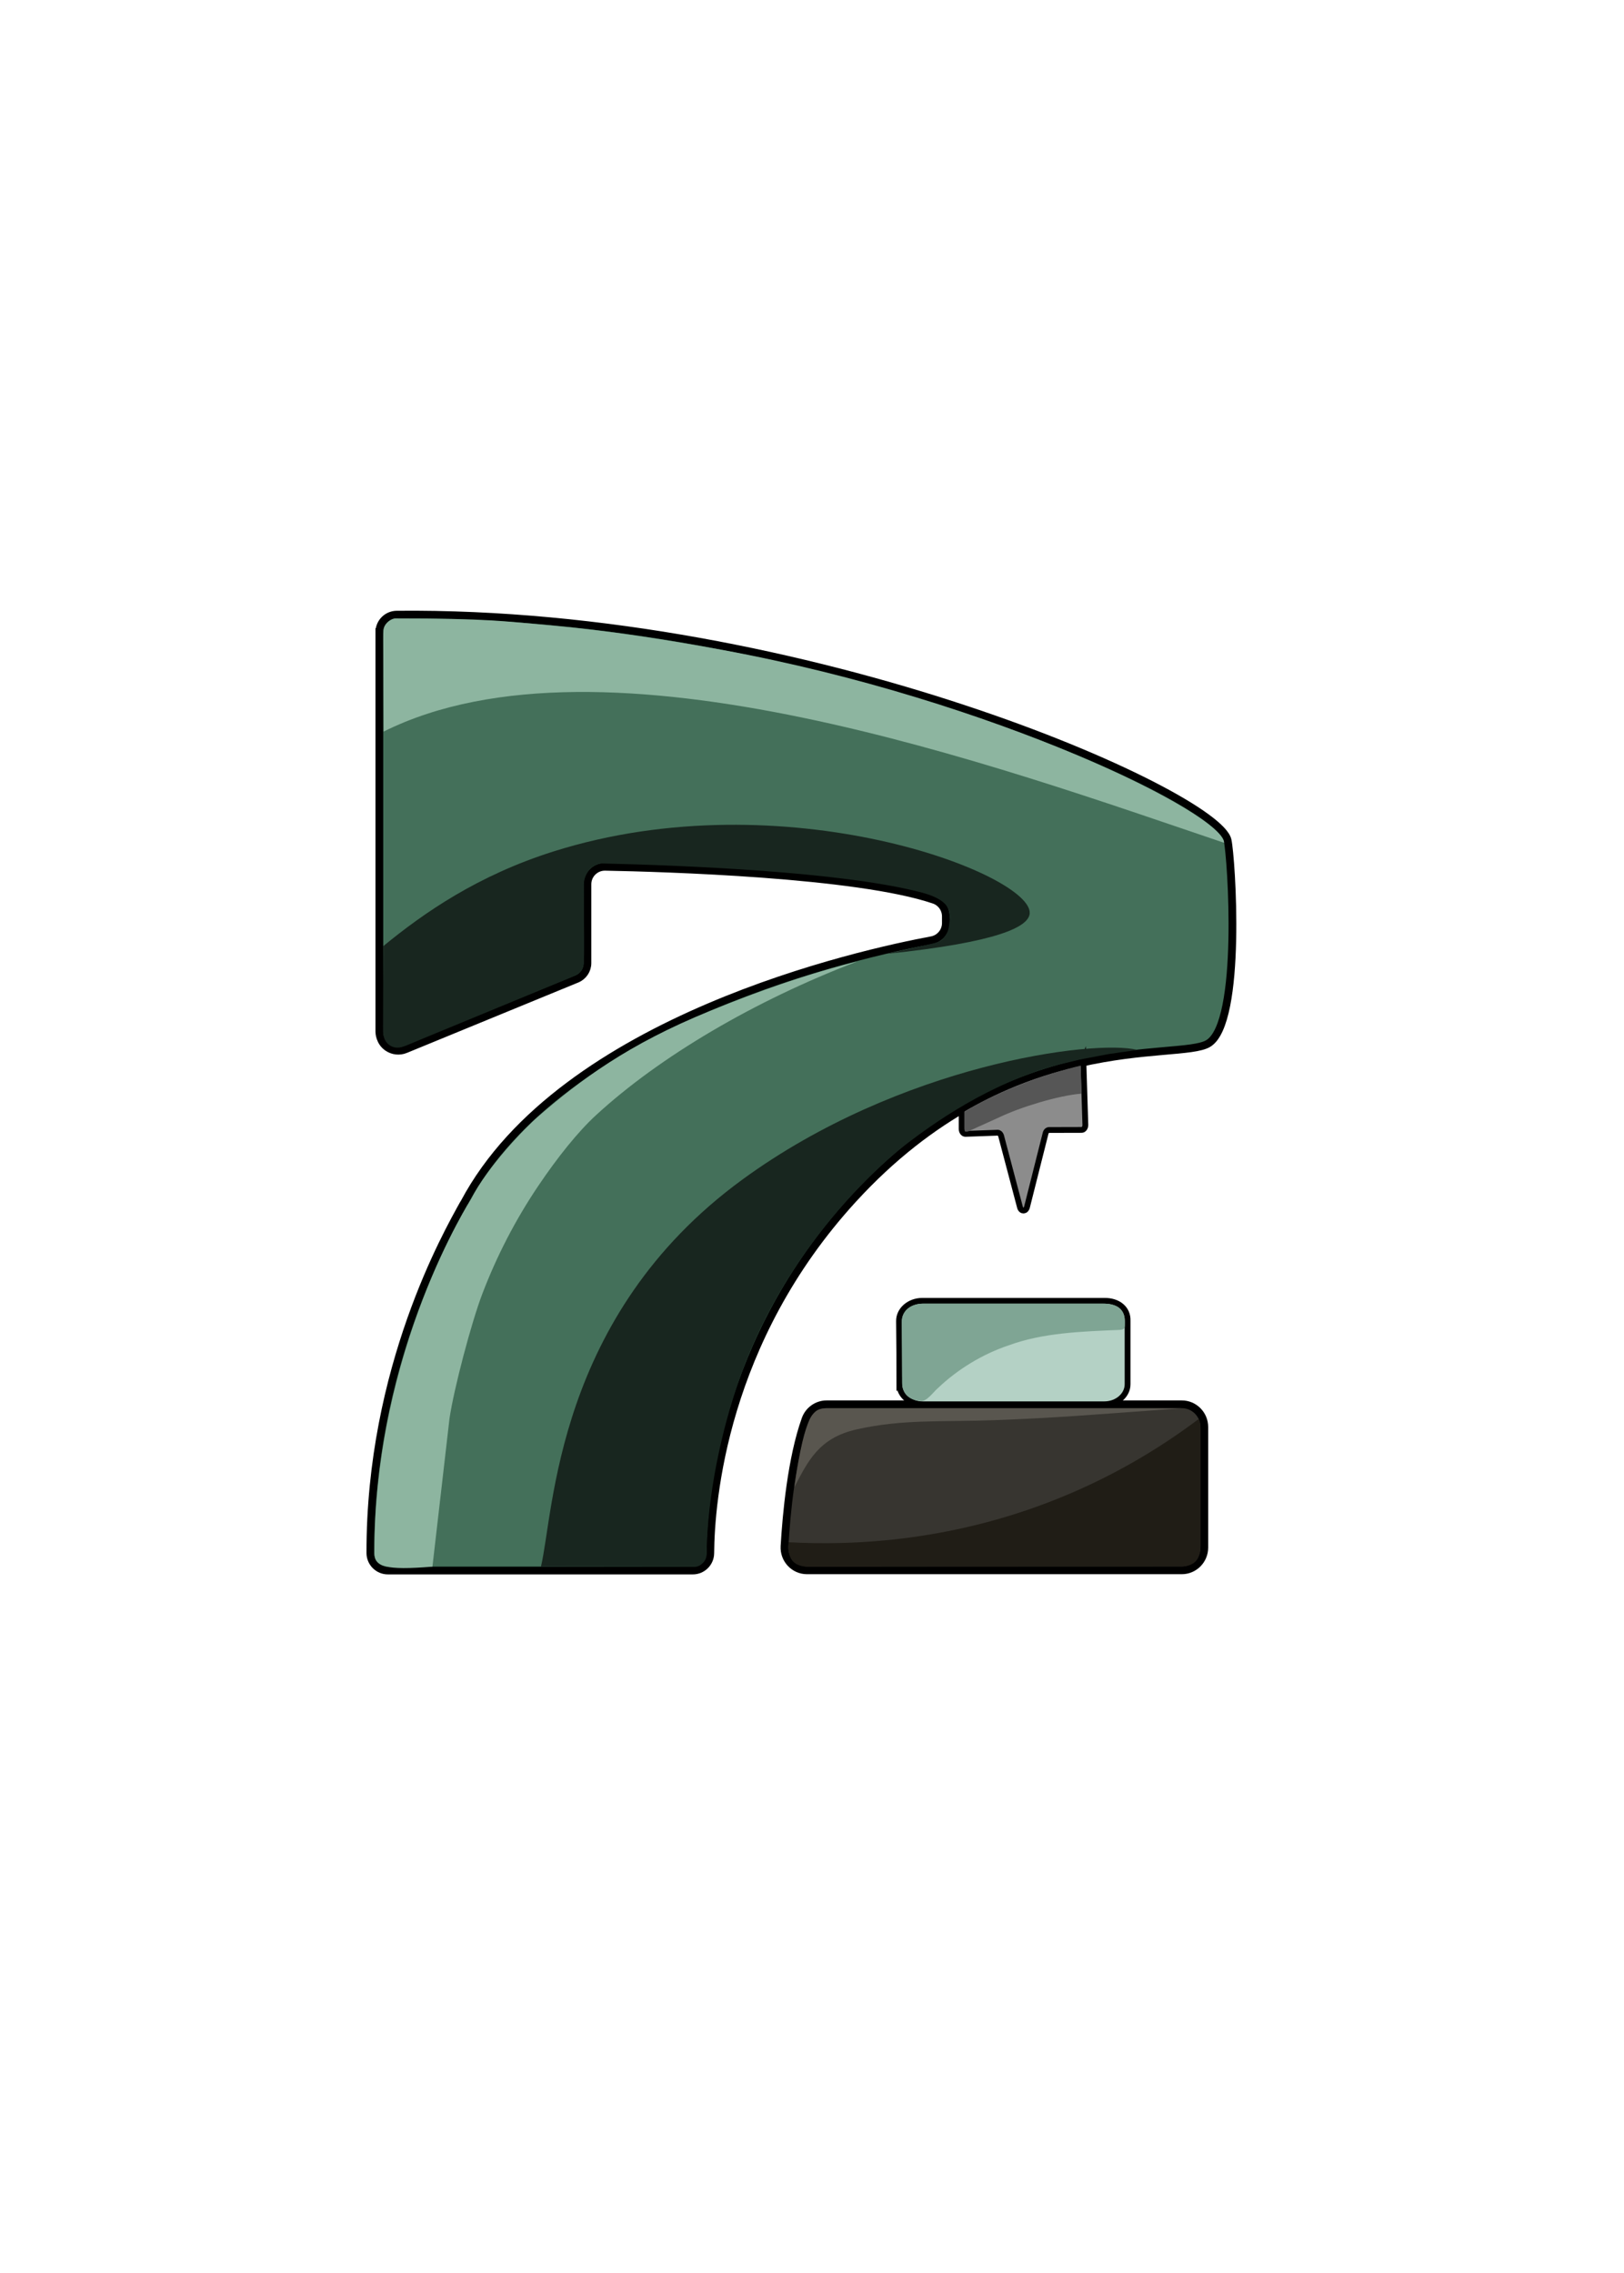<?xml version="1.0" encoding="UTF-8"?>
<svg xmlns="http://www.w3.org/2000/svg" viewBox="0 0 4191.1 5866">
  <defs>
    <style>
      .cls-1 {
        fill: #8db5a0;
      }

      .cls-1, .cls-2, .cls-3, .cls-4, .cls-5, .cls-6 {
        stroke-width: 0px;
      }

      .cls-2 {
        fill: #201d16;
      }

      .cls-7 {
        fill: #b4d1c5;
      }

      .cls-7, .cls-8, .cls-9, .cls-10 {
        stroke: #000;
        stroke-miterlimit: 10;
      }

      .cls-7, .cls-9 {
        stroke-width: 15px;
      }

      .cls-3 {
        fill: #18261f;
      }

      .cls-8 {
        fill: #373530;
      }

      .cls-8, .cls-10 {
        stroke-width: 20px;
      }

      .cls-4 {
        fill: #59564f;
      }

      .cls-5 {
        fill: #565656;
      }

      .cls-9 {
        fill: #8c8c8c;
      }

      .cls-6 {
        fill: #7fa594;
      }

      .cls-10 {
        fill: #44705a;
      }
    </style>
  </defs>
  <g id="Layer_2" data-name="Layer 2">
    <path class="cls-10" d="m979,1631.28v923.48c0,35.97,0,71.95,0,107.92,0,1.95.43,26.36,21.66,40.59,12.84,8.61,29.7,11.22,45.78,4.61l442.2-181.64c16.56-6.8,27.36-22.93,27.36-40.82v-203.48c0-25.23,20.71-45.55,45.93-45.06,153.31,2.93,648.97,17.51,848.53,85.28,18.27,6.2,30.54,23.38,30.54,42.67v17.28c0,21.71-15.47,40.35-36.81,44.31-178.17,33.12-952.68,202.18-1205.78,676.94-.9,1.69-2.09,3.19-3.01,4.86-39.32,71.65-240.66,421.51-239.58,899.79.06,24.74,20.31,44.99,45.05,44.99h787.08c24.77,0,44.88-19.98,45.08-44.75,1.08-134.51,33.68-548.47,368.98-914.25,407-444,839-355,916-401,89.07-53.21,60-482,50-525-27.65-118.92-1080.28-592.53-2144.3-581.8-24.75.25-44.7,20.33-44.7,45.08Z"/>
    <path class="cls-9" d="m2796,2742l5,161.12c0,7.07-4.28,12.8-9.56,12.8l-83.94.22c-4.01,0-7.66,3.13-9.04,8.18l-48.22,191.29c-2.95,10.78-14.19,11.31-17.7.85-.01-.03-.02-.06-.03-.09l-49.08-185.63c-1.53-4.62-4.96-7.59-8.73-7.59l-83.38,2.98c-5.28,0-9.56-5.73-9.56-12.8v-49.27c38.86-22.95,85.16-46.88,138.73-68.54,64.75-26.19,124.55-42.77,175.5-53.5Z"/>
    <path class="cls-8" d="m2024.61,3990.32c4.76-81.66,17.98-226.5,54.1-327.58,8.31-23.26,30.18-38.74,54.66-38.74h916.5c32.1,0,58.12,26.28,58.12,58.71v311.09c0,32.42-26.02,58.71-58.12,58.71h-967.24c-33.46,0-59.99-28.45-58.02-62.18Z"/>
    <path class="cls-7" d="m2321.06,3572.02c.17-46.94-.44-115.67-.95-162.71-.31-28.81,26.62-52.3,59.96-52.3h469.97c35.46-.5,61.2,20.03,59.96,51.82v163.35c0,28.62-26.84,51.82-59.96,51.82h-469.02c-33.19,0-60.06-23.3-59.96-51.98Z"/>
    <path class="cls-4" d="m2050,3838c28-197,51-203,82.95-203.74h916.5c-231.45,16.74-320.45,24.74-483.45,30.74-136,5-236.1-3.19-356,24-97,22-125,82-160,149Z"/>
  </g>
  <g id="Layer_6" data-name="Layer 6">
    <path class="cls-3" d="m2657.35,2357.37c8.08-101.32-632.22-348.45-1228.78-160.1-195.46,61.71-334.47,158.25-439.15,244.18,0,6.89,0,1.11,0,8,.06,54.01-.8,156.96-.7,210.97,0,1.91-1.37,29.16,21.82,39.86,19.89,9.17,35.89-1.83,65.89-13.83l380-157c33-14,47-16,50-43,1.4-12.56.93-53.36,1-66l-1-139c3-36,29.01-53.61,48.49-53.14,214.51,5.14,614.49,21.24,820.51,74.14,62.9,16.15,73.78,38.8,75.63,56.9.47,4.59.36,9.22-.15,13.81l-1.84,16.58c-.73,6.57-2.58,13-5.7,18.83-4.31,8.05-9.82,14-12.93,16.87-7.12,6.55-29.34,10.94-34,12-22,5-33.16,7.26-107,24,288.59-30.02,365.21-70.12,367.92-104.08Z"/>
    <path class="cls-3" d="m1793.43,4043.45c14,0,29.79-15,30-31,2-155,38.84-321.77,84-451,130-372,404-588,433-610,62.64-47.52,211-157,396-205,.11-.03,49.89-11.98,50-12l73-14,76-11c-113-28-613.62,38.02-1020,334.97-482.44,352.53-485.43,857.78-519.43,998.58"/>
    <path class="cls-2" d="m2761.2,3854.57c-293.65,125.37-562.31,134.33-725.92,125.42-.07,1.06-.15,2.12-.22,3.17-2.95,44.34,16.36,61.29,57.79,60.2l951.58-.91c45.89,1.09,54-27,54-55.98v-297.14c.26-11.16-1.49-20.21-4.75-27.52-85.42,64.42-195.92,134.46-332.48,192.76Z"/>
    <path class="cls-5" d="m2579,2883.31l-81,36.69c-9,1-9,1.31-9-11.75v-39s117-75.25,300-119.25l2,72.31c-59.46,4.75-157.71,34.87-212,61Z"/>
    <path class="cls-6" d="m2602.8,3472.01c-67,22.41-131.98,61.95-182.84,110.81-10.06,8.06-29.42,36.4-45.22,32.61-28.66-2.94-46.73-17.47-46.73-48.49,0-44.3-.92-109.17-.92-153.57,0-34.37,25.95-49.36,58.44-49.36h458.08c43.48,0,59.44,15.99,59.44,48.91.02,14.25.04,18.08-12.96,19.08-99.09,4.16-199.09,7.37-287.28,40.02Z"/>
  </g>
  <g id="Layer_5" data-name="Layer 5">
    <path class="cls-1" d="m3159,2175c0-73-588.15-367.71-1294.63-497.7-148.37-27.3-297.67-50.4-442.81-63.31-123.57-10.99-161.57-17.99-401.57-17.99-9.45,0-25,11-29,24-2.6,8.46-2,19.35-2,33,0,71.91,1,207.59,1,235,568.23-283.18,1588.52,90.84,2169,287Z"/>
    <path class="cls-1" d="m1160,3661c11.32-77.35,56.55-247.97,84.35-321.03,37.43-98.38,85.95-192.35,144.97-279.88,49.77-73.82,102.05-139.15,148.68-182.08,164-151,408-295,672.23-395.94.38-.14-.98-.12-1.23-.06-167.79,41.95-321.21,104.37-377,127-212,86-334,178-445,274-31.57,27.3-130,129-171,211,0,0-249.89,386.68-249.89,913.96,0,35.04,27.89,45.04,149.89,35.04l44-382Z"/>
  </g>
</svg>